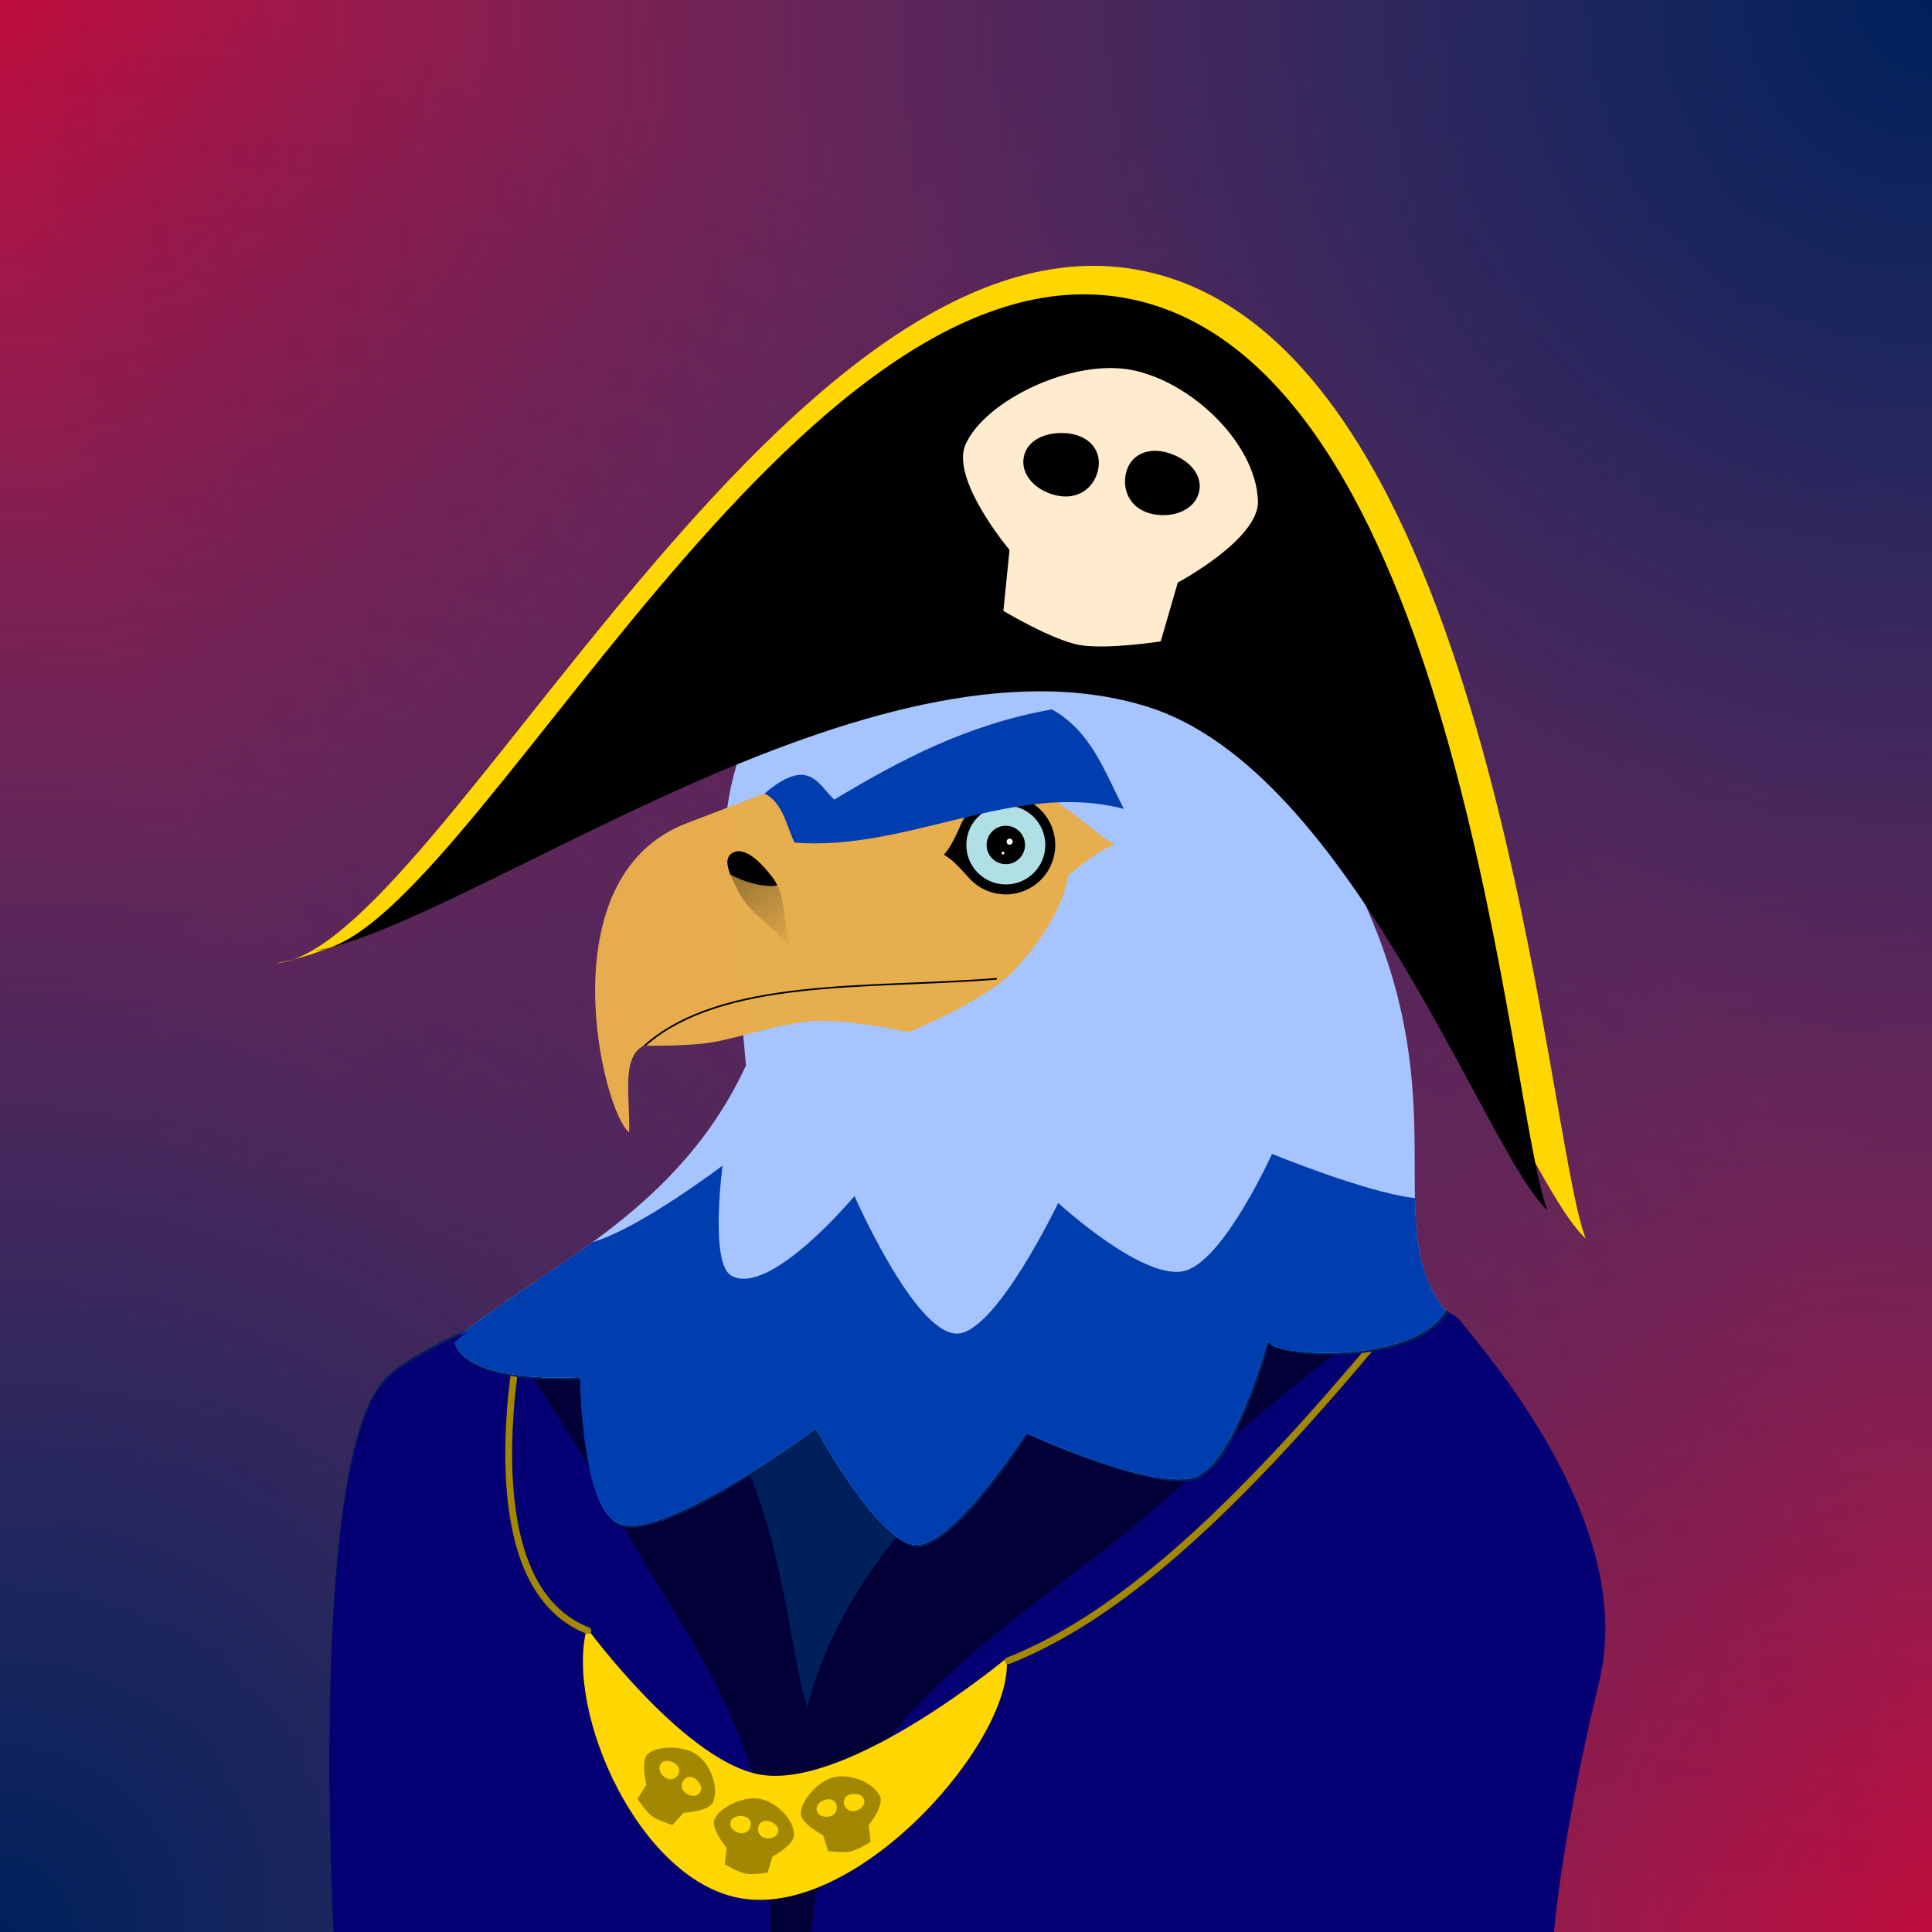 <?xml version="1.0" encoding="UTF-8" standalone="no"?>
<svg
   width="300mm"
   height="300mm"
   viewBox="0 0 300 300"
   version="1.1"
   id="svg5"
   inkscape:version="1.1 (1:1.1+202106032008+af4d65493e)"
   sodipodi:docname="masterFile.svg"
   xmlns:inkscape="http://www.inkscape.org/namespaces/inkscape"
   xmlns:sodipodi="http://sodipodi.sourceforge.net/DTD/sodipodi-0.dtd"
   xmlns:xlink="http://www.w3.org/1999/xlink"
   xmlns="http://www.w3.org/2000/svg"
   xmlns:svg="http://www.w3.org/2000/svg">
  <sodipodi:namedview
     id="namedview7"
     pagecolor="#505050"
     bordercolor="#ffffff"
     borderopacity="1"
     inkscape:pageshadow="0"
     inkscape:pageopacity="0"
     inkscape:pagecheckerboard="1"
     inkscape:document-units="mm"
     showgrid="false"
     inkscape:zoom="0.30199916"
     inkscape:cx="210.26549"
     inkscape:cy="238.41126"
     inkscape:window-width="2560"
     inkscape:window-height="1043"
     inkscape:window-x="0"
     inkscape:window-y="0"
     inkscape:window-maximized="1"
     inkscape:current-layer="layer8"
     inkscape:snap-page="true"
     inkscape:snap-global="true"
     inkscape:object-paths="true"
     inkscape:snap-intersection-paths="true"
     inkscape:snap-smooth-nodes="true" />
  <defs
     id="defs2">
    <linearGradient
       id="linearGradient7648">
      <stop
         style="stop-color:#bf0d3e;stop-opacity:1"
         offset="0"
         id="stop7644" />
      <stop
         style="stop-color:#bf0d3e;stop-opacity:0"
         offset="1"
         id="stop7646" />
    </linearGradient>
    <linearGradient
       id="linearGradient6662">
      <stop
         style="stop-color:#00205b;stop-opacity:1"
         offset="0"
         id="stop6658" />
      <stop
         style="stop-color:#00205b;stop-opacity:0"
         offset="1"
         id="stop6660" />
    </linearGradient>
    <radialGradient
       xlink:href="#linearGradient6662"
       id="radialGradient8006"
       gradientUnits="userSpaceOnUse"
       gradientTransform="matrix(2,0,0,2,-2.81875e-4,-300)"
       cx="1.0592222e-14"
       cy="300"
       fx="1.0592222e-14"
       fy="300"
       r="150" />
    <radialGradient
       xlink:href="#linearGradient6662"
       id="radialGradient8008"
       gradientUnits="userSpaceOnUse"
       gradientTransform="matrix(2,0,0,2,-300,-600)"
       cx="1.0592222e-14"
       cy="300"
       fx="1.0592222e-14"
       fy="300"
       r="150" />
    <radialGradient
       xlink:href="#linearGradient7648"
       id="radialGradient8010"
       gradientUnits="userSpaceOnUse"
       gradientTransform="matrix(2,0,0,2,-299.999,-300)"
       cx="1.0592222e-14"
       cy="300"
       fx="1.0592222e-14"
       fy="300"
       r="150" />
    <radialGradient
       xlink:href="#linearGradient7648"
       id="radialGradient8012"
       gradientUnits="userSpaceOnUse"
       gradientTransform="matrix(2,0,0,2,-2.81875e-4,-600)"
       cx="1.0592222e-14"
       cy="300"
       fx="1.0592222e-14"
       fy="300"
       r="150" />
    <linearGradient
       id="linearGradient24021">
      <stop
         style="stop-color:#323729;stop-opacity:1"
         offset="0"
         id="stop24017" />
      <stop
         style="stop-color:#323729;stop-opacity:0"
         offset="1"
         id="stop24019" />
    </linearGradient>
    <radialGradient
       xlink:href="#linearGradient24021"
       id="radialGradient24023"
       cx="-1.9151347e-15"
       cy="300"
       fx="-1.9151347e-15"
       fy="300"
       r="150"
       gradientUnits="userSpaceOnUse"
       gradientTransform="matrix(2,0,0,2,0,-300)" />
    <radialGradient
       xlink:href="#linearGradient24021"
       id="radialGradient24107"
       gradientUnits="userSpaceOnUse"
       gradientTransform="matrix(2,0,0,2,-300,-600)"
       cx="-1.9151347e-15"
       cy="300"
       fx="-1.9151347e-15"
       fy="300"
       r="150" />
    <linearGradient
       id="linearGradient24021-0">
      <stop
         style="stop-color:#63432a;stop-opacity:1"
         offset="0"
         id="stop24017-8" />
      <stop
         style="stop-color:#63432a;stop-opacity:0"
         offset="1"
         id="stop24019-8" />
    </linearGradient>
    <radialGradient
       xlink:href="#linearGradient24021-0"
       id="radialGradient24023-5"
       cx="-1.9151347e-15"
       cy="300"
       fx="-1.9151347e-15"
       fy="300"
       r="150"
       gradientUnits="userSpaceOnUse"
       gradientTransform="matrix(2,0,0,2,0,-300)" />
    <radialGradient
       xlink:href="#linearGradient24021-0"
       id="radialGradient24107-0"
       gradientUnits="userSpaceOnUse"
       gradientTransform="matrix(2,0,0,2,-300,-600)"
       cx="-1.9151347e-15"
       cy="300"
       fx="-1.9151347e-15"
       fy="300"
       r="150" />
    <rect
       x="243.466"
       y="834.995"
       width="482.817"
       height="299.651"
       id="rect201983" />
    <linearGradient
       inkscape:collect="always"
       id="linearGradient111750">
      <stop
         style="stop-color:#000000;stop-opacity:0.464"
         offset="0"
         id="stop111746" />
      <stop
         style="stop-color:#000000;stop-opacity:0"
         offset="1"
         id="stop111748" />
    </linearGradient>
    <filter
       inkscape:collect="always"
       style="color-interpolation-filters:sRGB"
       id="filter87896"
       x="-0.132"
       y="-0.092"
       width="1.263"
       height="1.184">
      <feGaussianBlur
         inkscape:collect="always"
         stdDeviation="0.356"
         id="feGaussianBlur87898" />
    </filter>
    <linearGradient
       inkscape:collect="always"
       xlink:href="#linearGradient111750"
       id="linearGradient111752"
       x1="113.5"
       y1="130.232"
       x2="124.635"
       y2="147.728"
       gradientUnits="userSpaceOnUse" />
    <linearGradient
       inkscape:collect="always"
       id="linearGradient42160">
      <stop
         style="stop-color:#1a1a1a;stop-opacity:1;"
         offset="0"
         id="stop42156" />
      <stop
         style="stop-color:#2b2b2b;stop-opacity:1"
         offset="1"
         id="stop42158" />
    </linearGradient>
    <rect
       x="243.466"
       y="834.995"
       width="482.817"
       height="299.651"
       id="rect201983-4" />
    <linearGradient
       inkscape:collect="always"
       xlink:href="#linearGradient42160"
       id="linearGradient42162"
       x1="-285.294"
       y1="164.982"
       x2="-267.357"
       y2="164.982"
       gradientUnits="userSpaceOnUse"
       gradientTransform="matrix(3.294,0,0,3.78,-145.876,0)" />
    <linearGradient
       inkscape:collect="always"
       xlink:href="#linearGradient42160"
       id="linearGradient5194"
       gradientUnits="userSpaceOnUse"
       gradientTransform="matrix(3.294,0,0,3.78,-145.876,0)"
       x1="-285.294"
       y1="164.982"
       x2="-267.357"
       y2="164.982" />
    <linearGradient
       inkscape:collect="always"
       xlink:href="#linearGradient42160"
       id="linearGradient5196"
       gradientUnits="userSpaceOnUse"
       gradientTransform="matrix(3.294,0,0,3.78,-145.876,0)"
       x1="-285.294"
       y1="164.982"
       x2="-267.357"
       y2="164.982" />
    <linearGradient
       inkscape:collect="always"
       xlink:href="#linearGradient42160"
       id="linearGradient5198"
       gradientUnits="userSpaceOnUse"
       gradientTransform="matrix(3.294,0,0,3.78,-145.876,0)"
       x1="-285.294"
       y1="164.982"
       x2="-267.357"
       y2="164.982" />
    <linearGradient
       inkscape:collect="always"
       xlink:href="#linearGradient42160"
       id="linearGradient5200"
       gradientUnits="userSpaceOnUse"
       gradientTransform="matrix(3.294,0,0,3.78,-145.876,0)"
       x1="-285.294"
       y1="164.982"
       x2="-267.357"
       y2="164.982" />
    <linearGradient
       inkscape:collect="always"
       xlink:href="#linearGradient42160"
       id="linearGradient5202"
       gradientUnits="userSpaceOnUse"
       gradientTransform="matrix(3.294,0,0,3.78,-145.876,0)"
       x1="-285.294"
       y1="164.982"
       x2="-267.357"
       y2="164.982" />
    <linearGradient
       inkscape:collect="always"
       xlink:href="#linearGradient42160"
       id="linearGradient5204"
       gradientUnits="userSpaceOnUse"
       gradientTransform="matrix(3.294,0,0,3.78,-145.876,0)"
       x1="-285.294"
       y1="164.982"
       x2="-267.357"
       y2="164.982" />
    <linearGradient
       inkscape:collect="always"
       xlink:href="#linearGradient42160"
       id="linearGradient5206"
       gradientUnits="userSpaceOnUse"
       gradientTransform="matrix(3.294,0,0,3.78,-145.876,0)"
       x1="-285.294"
       y1="164.982"
       x2="-267.357"
       y2="164.982" />
    <linearGradient
       inkscape:collect="always"
       xlink:href="#linearGradient42160"
       id="linearGradient5208"
       gradientUnits="userSpaceOnUse"
       gradientTransform="matrix(3.294,0,0,3.78,-145.876,0)"
       x1="-285.294"
       y1="164.982"
       x2="-267.357"
       y2="164.982" />
    <linearGradient
       inkscape:collect="always"
       xlink:href="#linearGradient42160"
       id="linearGradient5210"
       gradientUnits="userSpaceOnUse"
       gradientTransform="matrix(3.294,0,0,3.78,-145.876,0)"
       x1="-285.294"
       y1="164.982"
       x2="-267.357"
       y2="164.982" />
    <linearGradient
       inkscape:collect="always"
       xlink:href="#linearGradient42160"
       id="linearGradient5212"
       gradientUnits="userSpaceOnUse"
       gradientTransform="matrix(3.294,0,0,3.78,-145.876,0)"
       x1="-285.294"
       y1="164.982"
       x2="-267.357"
       y2="164.982" />
    <linearGradient
       inkscape:collect="always"
       xlink:href="#linearGradient42160"
       id="linearGradient5214"
       gradientUnits="userSpaceOnUse"
       gradientTransform="matrix(3.294,0,0,3.78,-145.876,0)"
       x1="-285.294"
       y1="164.982"
       x2="-267.357"
       y2="164.982" />
    <linearGradient
       inkscape:collect="always"
       xlink:href="#linearGradient42160"
       id="linearGradient5216"
       gradientUnits="userSpaceOnUse"
       gradientTransform="matrix(3.294,0,0,3.78,-145.876,0)"
       x1="-285.294"
       y1="164.982"
       x2="-267.357"
       y2="164.982" />
    <linearGradient
       inkscape:collect="always"
       xlink:href="#linearGradient42160"
       id="linearGradient5218"
       gradientUnits="userSpaceOnUse"
       gradientTransform="matrix(3.294,0,0,3.78,-145.876,0)"
       x1="-285.294"
       y1="164.982"
       x2="-267.357"
       y2="164.982" />
    <linearGradient
       inkscape:collect="always"
       xlink:href="#linearGradient42160"
       id="linearGradient5220"
       gradientUnits="userSpaceOnUse"
       gradientTransform="matrix(3.294,0,0,3.78,-145.876,0)"
       x1="-285.294"
       y1="164.982"
       x2="-267.357"
       y2="164.982" />
    <linearGradient
       inkscape:collect="always"
       xlink:href="#linearGradient42160"
       id="linearGradient5222"
       gradientUnits="userSpaceOnUse"
       gradientTransform="matrix(3.294,0,0,3.78,-145.876,0)"
       x1="-285.294"
       y1="164.982"
       x2="-267.357"
       y2="164.982" />
    <linearGradient
       inkscape:collect="always"
       xlink:href="#linearGradient42160"
       id="linearGradient5224"
       gradientUnits="userSpaceOnUse"
       gradientTransform="matrix(3.294,0,0,3.78,-145.876,0)"
       x1="-285.294"
       y1="164.982"
       x2="-267.357"
       y2="164.982" />
    <linearGradient
       inkscape:collect="always"
       xlink:href="#linearGradient42160"
       id="linearGradient5226"
       gradientUnits="userSpaceOnUse"
       gradientTransform="matrix(3.294,0,0,3.78,-145.876,0)"
       x1="-285.294"
       y1="164.982"
       x2="-267.357"
       y2="164.982" />
    <linearGradient
       inkscape:collect="always"
       xlink:href="#linearGradient42160"
       id="linearGradient5228"
       gradientUnits="userSpaceOnUse"
       gradientTransform="matrix(3.294,0,0,3.78,-145.876,0)"
       x1="-285.294"
       y1="164.982"
       x2="-267.357"
       y2="164.982" />
    <linearGradient
       inkscape:collect="always"
       xlink:href="#linearGradient42160"
       id="linearGradient5230"
       gradientUnits="userSpaceOnUse"
       gradientTransform="matrix(3.294,0,0,3.78,-145.876,0)"
       x1="-285.294"
       y1="164.982"
       x2="-267.357"
       y2="164.982" />
    <linearGradient
       inkscape:collect="always"
       xlink:href="#linearGradient42160"
       id="linearGradient5232"
       gradientUnits="userSpaceOnUse"
       gradientTransform="matrix(3.294,0,0,3.78,-145.876,0)"
       x1="-285.294"
       y1="164.982"
       x2="-267.357"
       y2="164.982" />
    <linearGradient
       inkscape:collect="always"
       xlink:href="#linearGradient42160"
       id="linearGradient5234"
       gradientUnits="userSpaceOnUse"
       gradientTransform="matrix(3.294,0,0,3.78,-145.876,0)"
       x1="-285.294"
       y1="164.982"
       x2="-267.357"
       y2="164.982" />
    <linearGradient
       inkscape:collect="always"
       xlink:href="#linearGradient42160"
       id="linearGradient5236"
       gradientUnits="userSpaceOnUse"
       gradientTransform="matrix(3.294,0,0,3.78,-145.876,0)"
       x1="-285.294"
       y1="164.982"
       x2="-267.357"
       y2="164.982" />
    <linearGradient
       inkscape:collect="always"
       xlink:href="#linearGradient42160"
       id="linearGradient5238"
       gradientUnits="userSpaceOnUse"
       gradientTransform="matrix(3.294,0,0,3.78,-145.876,0)"
       x1="-285.294"
       y1="164.982"
       x2="-267.357"
       y2="164.982" />
    <linearGradient
       inkscape:collect="always"
       xlink:href="#linearGradient42160"
       id="linearGradient5240"
       gradientUnits="userSpaceOnUse"
       gradientTransform="matrix(3.294,0,0,3.78,-145.876,0)"
       x1="-285.294"
       y1="164.982"
       x2="-267.357"
       y2="164.982" />
    <linearGradient
       inkscape:collect="always"
       xlink:href="#linearGradient42160"
       id="linearGradient5244"
       gradientUnits="userSpaceOnUse"
       gradientTransform="matrix(3.294,0,0,3.78,-145.876,0)"
       x1="-285.294"
       y1="164.982"
       x2="-267.357"
       y2="164.982" />
    <linearGradient
       inkscape:collect="always"
       xlink:href="#linearGradient42160"
       id="linearGradient5246"
       gradientUnits="userSpaceOnUse"
       gradientTransform="matrix(3.294,0,0,3.78,-145.876,0)"
       x1="-285.294"
       y1="164.982"
       x2="-267.357"
       y2="164.982" />
    <linearGradient
       inkscape:collect="always"
       xlink:href="#linearGradient42160"
       id="linearGradient5248"
       gradientUnits="userSpaceOnUse"
       gradientTransform="matrix(3.294,0,0,3.78,-145.876,0)"
       x1="-285.294"
       y1="164.982"
       x2="-267.357"
       y2="164.982" />
    <linearGradient
       inkscape:collect="always"
       xlink:href="#linearGradient42160"
       id="linearGradient5410"
       gradientUnits="userSpaceOnUse"
       gradientTransform="matrix(3.294,0,0,3.78,-145.876,0)"
       x1="-285.294"
       y1="164.982"
       x2="-267.357"
       y2="164.982" />
    <linearGradient
       inkscape:collect="always"
       xlink:href="#linearGradient42160"
       id="linearGradient5412"
       gradientUnits="userSpaceOnUse"
       gradientTransform="matrix(3.294,0,0,3.78,-145.876,0)"
       x1="-285.294"
       y1="164.982"
       x2="-267.357"
       y2="164.982" />
    <linearGradient
       inkscape:collect="always"
       xlink:href="#linearGradient42160"
       id="linearGradient5414"
       gradientUnits="userSpaceOnUse"
       gradientTransform="matrix(3.294,0,0,3.78,-145.876,0)"
       x1="-285.294"
       y1="164.982"
       x2="-267.357"
       y2="164.982" />
    <linearGradient
       inkscape:collect="always"
       xlink:href="#linearGradient42160"
       id="linearGradient5416"
       gradientUnits="userSpaceOnUse"
       gradientTransform="matrix(3.294,0,0,3.78,-145.876,0)"
       x1="-285.294"
       y1="164.982"
       x2="-267.357"
       y2="164.982" />
    <linearGradient
       inkscape:collect="always"
       xlink:href="#linearGradient42160"
       id="linearGradient5418"
       gradientUnits="userSpaceOnUse"
       gradientTransform="matrix(3.294,0,0,3.78,-145.876,0)"
       x1="-285.294"
       y1="164.982"
       x2="-267.357"
       y2="164.982" />
    <linearGradient
       inkscape:collect="always"
       xlink:href="#linearGradient42160"
       id="linearGradient5420"
       gradientUnits="userSpaceOnUse"
       gradientTransform="matrix(3.294,0,0,3.78,-145.876,0)"
       x1="-285.294"
       y1="164.982"
       x2="-267.357"
       y2="164.982" />
    <linearGradient
       inkscape:collect="always"
       xlink:href="#linearGradient42160"
       id="linearGradient5422"
       gradientUnits="userSpaceOnUse"
       gradientTransform="matrix(3.294,0,0,3.78,-145.876,0)"
       x1="-285.294"
       y1="164.982"
       x2="-267.357"
       y2="164.982" />
    <linearGradient
       inkscape:collect="always"
       xlink:href="#linearGradient42160"
       id="linearGradient5424"
       gradientUnits="userSpaceOnUse"
       gradientTransform="matrix(3.294,0,0,3.78,-145.876,0)"
       x1="-285.294"
       y1="164.982"
       x2="-267.357"
       y2="164.982" />
    <linearGradient
       inkscape:collect="always"
       xlink:href="#linearGradient42160"
       id="linearGradient5426"
       gradientUnits="userSpaceOnUse"
       gradientTransform="matrix(3.294,0,0,3.78,-145.876,0)"
       x1="-285.294"
       y1="164.982"
       x2="-267.357"
       y2="164.982" />
    <linearGradient
       inkscape:collect="always"
       xlink:href="#linearGradient42160"
       id="linearGradient5428"
       gradientUnits="userSpaceOnUse"
       gradientTransform="matrix(3.294,0,0,3.78,-145.876,0)"
       x1="-285.294"
       y1="164.982"
       x2="-267.357"
       y2="164.982" />
    <linearGradient
       inkscape:collect="always"
       xlink:href="#linearGradient42160"
       id="linearGradient5430"
       gradientUnits="userSpaceOnUse"
       gradientTransform="matrix(3.294,0,0,3.78,-145.876,0)"
       x1="-285.294"
       y1="164.982"
       x2="-267.357"
       y2="164.982" />
    <linearGradient
       inkscape:collect="always"
       xlink:href="#linearGradient42160"
       id="linearGradient5432"
       gradientUnits="userSpaceOnUse"
       gradientTransform="matrix(3.294,0,0,3.78,-145.876,0)"
       x1="-285.294"
       y1="164.982"
       x2="-267.357"
       y2="164.982" />
    <linearGradient
       inkscape:collect="always"
       xlink:href="#linearGradient42160"
       id="linearGradient5434"
       gradientUnits="userSpaceOnUse"
       gradientTransform="matrix(3.294,0,0,3.78,-145.876,0)"
       x1="-285.294"
       y1="164.982"
       x2="-267.357"
       y2="164.982" />
    <linearGradient
       inkscape:collect="always"
       xlink:href="#linearGradient42160"
       id="linearGradient5436"
       gradientUnits="userSpaceOnUse"
       gradientTransform="matrix(3.294,0,0,3.78,-145.876,0)"
       x1="-285.294"
       y1="164.982"
       x2="-267.357"
       y2="164.982" />
    <linearGradient
       inkscape:collect="always"
       xlink:href="#linearGradient42160"
       id="linearGradient5438"
       gradientUnits="userSpaceOnUse"
       gradientTransform="matrix(3.294,0,0,3.78,-145.876,0)"
       x1="-285.294"
       y1="164.982"
       x2="-267.357"
       y2="164.982" />
    <linearGradient
       inkscape:collect="always"
       xlink:href="#linearGradient42160"
       id="linearGradient5440"
       gradientUnits="userSpaceOnUse"
       gradientTransform="matrix(3.294,0,0,3.78,-145.876,0)"
       x1="-285.294"
       y1="164.982"
       x2="-267.357"
       y2="164.982" />
    <linearGradient
       inkscape:collect="always"
       xlink:href="#linearGradient42160"
       id="linearGradient5442"
       gradientUnits="userSpaceOnUse"
       gradientTransform="matrix(3.294,0,0,3.78,-145.876,0)"
       x1="-285.294"
       y1="164.982"
       x2="-267.357"
       y2="164.982" />
    <linearGradient
       inkscape:collect="always"
       xlink:href="#linearGradient42160"
       id="linearGradient5444"
       gradientUnits="userSpaceOnUse"
       gradientTransform="matrix(3.294,0,0,3.78,-145.876,0)"
       x1="-285.294"
       y1="164.982"
       x2="-267.357"
       y2="164.982" />
    <linearGradient
       inkscape:collect="always"
       xlink:href="#linearGradient42160"
       id="linearGradient5446"
       gradientUnits="userSpaceOnUse"
       gradientTransform="matrix(3.294,0,0,3.78,-145.876,0)"
       x1="-285.294"
       y1="164.982"
       x2="-267.357"
       y2="164.982" />
    <rect
       x="243.466"
       y="834.995"
       width="482.817"
       height="299.651"
       id="rect201983-3" />
    <linearGradient
       inkscape:collect="always"
       id="linearGradient154712">
      <stop
         style="stop-color:#000c1c;stop-opacity:1"
         offset="0"
         id="stop154708" />
      <stop
         style="stop-color:#001531;stop-opacity:1"
         offset="1"
         id="stop154710" />
    </linearGradient>
    <rect
       x="243.466"
       y="834.995"
       width="482.817"
       height="299.651"
       id="rect201983-47" />
    <clipPath
       clipPathUnits="userSpaceOnUse"
       id="clipPath116759">
      <path
         id="path116761"
         style="font-variation-settings:normal;display:inline;opacity:1;vector-effect:none;fill:#00bfff;fill-opacity:1;stroke:none;stroke-width:1.058;stroke-linecap:butt;stroke-linejoin:miter;stroke-miterlimit:4;stroke-dasharray:none;stroke-dashoffset:0;stroke-opacity:1;-inkscape-stroke:none;stop-color:#000000;stop-opacity:1"
         d="m 237.014,245.103 c -5.272,8.881 -28.644,7.002 -27.593,4.449 0,0 -5.082,19.03 -11.267,21.351 -6.326,2.374 -26.262,-6.845 -26.262,-6.845 0,0 -10.286,16.092 -16.463,17.361 -5.845,1.201 -16.183,-17.981 -16.183,-17.981 0,0 -23.497,17.327 -30.393,14.761 -6.313,-2.349 -6.398,-22.771 -6.398,-22.771 0,0 -17.717,1.271 -19.452,-5.762 0.712,-0.583 1.448,-1.155 2.195,-1.724 -5.57,2.569 -9.976,5.036 -12.397,7.204 -12.657,11.333 -8.489,86.446 -8.489,86.446 H 253.429 c 0,0 1.014,-14.388 7.047,-39.281 6.033,-24.893 -18.452,-51.838 -21.598,-56.039 -0.238,-0.318 -0.906,-0.717 -1.864,-1.17 z"
         sodipodi:nodetypes="ccscscscccsccssc" />
    </clipPath>
    <radialGradient
       inkscape:collect="always"
       xlink:href="#linearGradient154712"
       id="radialGradient154714"
       cx="432.822"
       cy="473.262"
       fx="432.822"
       fy="473.262"
       r="62.795"
       gradientTransform="matrix(-2.398,-0.229,0.04,-0.417,1451.93,771.986)"
       gradientUnits="userSpaceOnUse" />
    <linearGradient
       inkscape:collect="always"
       xlink:href="#linearGradient111750"
       id="linearGradient8594"
       gradientUnits="userSpaceOnUse"
       x1="113.5"
       y1="130.232"
       x2="124.635"
       y2="147.728"
       gradientTransform="translate(-1.42)" />
    <linearGradient
       inkscape:collect="always"
       xlink:href="#linearGradient111750"
       id="linearGradient45118"
       gradientUnits="userSpaceOnUse"
       gradientTransform="translate(-1.42)"
       x1="113.5"
       y1="130.232"
       x2="124.635"
       y2="147.728" />
  </defs>

    <g
     inkscape:label="Background - Flag Colors"
     inkscape:groupmode="layer"
     id="layer1"
     style="display:inline"
     sodipodi:insensitive="true">
    <g
       id="layer1-9"
       transform="translate(6.1035156e-5,3.0517578e-5)">
      <rect
         style="fill:#00205b;fill-opacity:0.5;fill-rule:evenodd;stroke-width:0.265"
         id="rect8094"
         width="300"
         height="300"
         x="-6.1035156e-05"
         y="-2.2888184e-05" />
      <rect
         style="fill:#bf0d3e;fill-opacity:0.5;fill-rule:evenodd;stroke-width:0.265"
         id="rect8134"
         width="300"
         height="300"
         x="-300"
         y="-2.2888184e-05"
         transform="scale(-1,1)" />
      <rect
         style="fill:url(#radialGradient8012);fill-opacity:1;fill-rule:evenodd;stroke-width:0.265"
         id="rect7998"
         width="300"
         height="300"
         x="-6.1035156e-05"
         y="-300"
         transform="scale(1,-1)" />
      <rect
         style="fill:url(#radialGradient8010);fill-opacity:1;fill-rule:evenodd;stroke-width:0.265"
         id="rect8000"
         width="300"
         height="300"
         x="-300"
         y="-2.2888184e-05"
         transform="scale(-1,1)" />
      <rect
         style="fill:url(#radialGradient8008);fill-opacity:1;fill-rule:evenodd;stroke-width:0.265"
         id="rect8002"
         width="300"
         height="300"
         x="-300"
         y="-300"
         transform="scale(-1)" />
      <rect
         style="fill:url(#radialGradient8006);fill-opacity:1;fill-rule:evenodd;stroke-width:0.265"
         id="rect8004"
         width="300"
         height="300"
         x="-6.1035156e-05"
         y="-2.2888184e-05" />
    </g>
  </g>
    <g
     inkscape:groupmode="layer"
     id="g8554"
     inkscape:label="Eagle - Blue"
     style="display:inline"
     sodipodi:insensitive="true">
    <g
       id="g66099">
      <path
         style="font-variation-settings:normal;vector-effect:none;fill:#00205b;fill-opacity:1;stroke:none;stroke-width:1.058;stroke-linecap:butt;stroke-linejoin:miter;stroke-miterlimit:4;stroke-dasharray:none;stroke-dashoffset:0;stroke-opacity:1;-inkscape-stroke:none;stop-color:#000000"
         d="m 51.77,300 c 0,0 -4.168,-75.114 8.489,-86.447 12.657,-11.332 79.253,-30.812 85.503,-30.537 6.251,0.275 77.429,17.462 80.575,21.663 3.146,4.201 27.631,31.147 21.598,56.039 C 241.902,285.612 240.888,300 240.888,300 Z"
         id="path8520" />
      <path
         style="font-variation-settings:normal;vector-effect:none;fill:#a6c4ff;fill-opacity:1;stroke:none;stroke-width:1.058;stroke-linecap:butt;stroke-linejoin:miter;stroke-miterlimit:4;stroke-dasharray:none;stroke-dashoffset:0;stroke-opacity:1;-inkscape-stroke:none;stop-color:#000000"
         d="m 70.461,208.074 c 1.735,7.033 19.452,5.762 19.452,5.762 0,0 0.085,20.422 6.398,22.771 6.897,2.566 30.393,-14.761 30.393,-14.761 0,0 10.337,19.182 16.183,17.981 6.177,-1.269 16.463,-17.361 16.463,-17.361 0,0 19.937,9.219 26.262,6.845 6.185,-2.321 11.267,-21.351 11.267,-21.351 -1.052,2.554 22.338,4.433 27.599,-4.458 -14.697,-17.849 15.691,-48.511 -47.43,-109.235 -22.756,8.749 -61.058,-7.008 -64.56,34.955 l 3.349,36.214 c -10.667,23.057 -31.482,31.269 -45.378,42.639 z"
         id="path8524"
         sodipodi:nodetypes="ccscscscccccc" />
      <path
         id="path8526"
         style="font-variation-settings:normal;vector-effect:none;fill:#003eb0;fill-opacity:1;stroke:none;stroke-width:1.058;stroke-linecap:butt;stroke-linejoin:miter;stroke-miterlimit:4;stroke-dasharray:none;stroke-dashoffset:0;stroke-opacity:1;-inkscape-stroke:none;stop-color:#000000"
         d="m 132.682,185.72 c 0,1e-5 -13.111,15.737 -19.122,12.368 -3.399,-1.905 -1.359,-17.098 -1.359,-17.098 0,0 -12.681,9.656 -20.155,11.885 -0.009,0.003 -0.02,0.005 -0.029,0.008 -7.548,5.528 -15.26,10.042 -21.555,15.192 1.735,7.033 19.452,5.762 19.452,5.762 0,0 0.085,20.422 6.398,22.771 6.897,2.566 30.393,-14.761 30.393,-14.761 0,0 10.338,19.182 16.183,17.981 6.177,-1.269 16.463,-17.361 16.463,-17.361 0,0 19.937,9.219 26.262,6.845 6.185,-2.321 11.267,-21.351 11.267,-21.351 -1.052,2.554 22.338,4.433 27.599,-4.458 -3.942,-4.787 -4.634,-10.508 -4.764,-17.471 -0.096,-0.011 -0.205,-0.017 -0.3,-0.028 -7.586,-0.948 -21.894,-6.831 -21.894,-6.831 0,0 -7.293,16.165 -13.338,18.104 -6.294,2.019 -19.863,-10.485 -19.863,-10.485 0,0 -9.748,20.33 -15.758,20.292 -6.546,-0.041 -15.879,-21.361 -15.879,-21.361 z"
         sodipodi:nodetypes="cscscccscscscccccscsc" />
      <path
         id="path8530"
         style="font-variation-settings:normal;opacity:0.99;vector-effect:none;fill:#e8ae4d;fill-opacity:1;stroke:none;stroke-width:1.058;stroke-linecap:butt;stroke-linejoin:miter;stroke-miterlimit:4;stroke-dasharray:none;stroke-dashoffset:0;stroke-opacity:1;-inkscape-stroke:none;stop-color:#000000"
         d="m 155.782,121.429 c -9.443,0.119 -22.438,8.152 -31.889,8.7 -0.471,-2.97 1.169,-7.061 -5.174,-6.914 0,0 -7.831,2.977 -12.159,4.644 -21.779,8.389 -12.993,44.786 -8.872,47.959 0.225,-4.971 -1.34,-11.609 2.253,-13.445 0,0 6.894,0.15 10.953,-0.576 4.06,-0.726 10.706,-2.989 15.696,-3.279 4.989,-0.29 14.552,1.73 14.552,1.73 0,0 12.049,-4.919 16.318,-9.557 3.764,-4.089 7.501,-9.275 8.399,-14.746 2.533,-2.001 4.92,-4.074 7.27,-4.751 -3.819,-2.124 -10.78,-9.848 -17.347,-9.766 z"
         sodipodi:nodetypes="sccsccsscsccs" />
      <path
         style="font-variation-settings:normal;fill:none;fill-opacity:1;stroke:none;stroke-width:1.058;stroke-linecap:round;stroke-linejoin:miter;stroke-miterlimit:4;stroke-dasharray:none;stroke-dashoffset:0;stroke-opacity:1;stop-color:#000000"
         d="m 97.687,175.819 c -1.407,-6.078 -0.366,-15.521 3.258,-18.122 13.979,-10.031 28.287,-1.67 53.896,-6.65"
         id="path8532"
         sodipodi:nodetypes="csc" />
      <path
         id="path8534"
         style="fill:#000000;fill-opacity:1;fill-rule:evenodd;stroke:none;stroke-width:1.324;stroke-linecap:round;stroke-linejoin:round"
         d="m 156.183,123.53 a 7.674,7.674 0 0 0 -7.183,4.982 l -0.002,-0.006 c -0.743,1.621 -1.493,3.223 -2.441,4.215 1.526,0.858 2.672,2.293 3.905,3.595 a 7.674,7.674 0 0 0 0.518,0.531 c 0.003,0.003 0.007,0.007 0.01,0.01 l -5.3e-4,-0.002 a 7.674,7.674 0 0 0 5.192,2.025 7.674,7.674 0 0 0 7.675,-7.674 7.674,7.674 0 0 0 -7.675,-7.675 z" />
      <circle
         style="fill:#b0e0e6;fill-opacity:1;fill-rule:evenodd;stroke:none;stroke-width:1.058;stroke-linecap:round;stroke-linejoin:round;stroke-miterlimit:4;stroke-dasharray:none"
         id="circle8536"
         cx="156.183"
         cy="131.205"
         r="6.132" />
      <circle
         style="fill:#000000;fill-opacity:1;fill-rule:evenodd;stroke:none;stroke-width:0.514;stroke-linecap:round;stroke-linejoin:round;stroke-miterlimit:4;stroke-dasharray:none"
         id="circle8538"
         cx="156.183"
         cy="131.205"
         r="2.982" />
      <path
         id="path8540"
         style="fill:#ffffff;fill-rule:evenodd;stroke:none;stroke-width:0.306;stroke-linecap:round;stroke-linejoin:round;filter:url(#filter87896)"
         d="m 596.988,491.418 a 1.773,1.773 0 0 0 -1.773,1.773 1.773,1.773 0 0 0 1.773,1.773 1.773,1.773 0 0 0 1.773,-1.773 1.773,1.773 0 0 0 -1.773,-1.773 z m -3.912,7.674 a 0.803,0.803 0 0 0 -0.803,0.803 0.803,0.803 0 0 0 0.803,0.803 0.803,0.803 0 0 0 0.803,-0.803 0.803,0.803 0 0 0 -0.803,-0.803 z"
         transform="matrix(0.265,0,0,0.265,-1.42,0)" />
      <path
         style="font-variation-settings:normal;vector-effect:none;fill:url(#linearGradient45118);fill-opacity:1;stroke:none;stroke-width:1.058;stroke-linecap:butt;stroke-linejoin:miter;stroke-miterlimit:4;stroke-dasharray:none;stroke-dashoffset:0;stroke-opacity:1;-inkscape-stroke:none;stop-color:#000000"
         d="m 122.899,147.61 c -2.044,-3.389 -6.557,-5.59 -8.356,-9.368 -0.831,-1.745 -2.522,-4.635 -0.926,-5.725 2.024,-1.382 4.857,1.778 6.333,3.735 2.355,3.123 1.394,6.529 2.949,11.358 z"
         id="path8542"
         sodipodi:nodetypes="caaac" />
      <path
         id="path8544"
         style="font-variation-settings:normal;vector-effect:none;fill:#000000;fill-opacity:1;stroke:none;stroke-width:1.058;stroke-linecap:butt;stroke-linejoin:miter;stroke-miterlimit:4;stroke-dasharray:none;stroke-dashoffset:0;stroke-opacity:1;-inkscape-stroke:none;stop-color:#000000"
         d="m 114.721,132.177 c -0.385,-0.002 -0.756,0.102 -1.104,0.34 -0.956,0.653 -0.733,1.95 -0.222,3.26 2.07,1.155 4.56,1.838 6.526,1.805 0.253,-0.004 0.519,-0.041 0.787,-0.106 -0.206,-0.414 -0.454,-0.822 -0.758,-1.224 -1.222,-1.62 -3.375,-4.066 -5.229,-4.074 z" />
      <path
         style="font-variation-settings:normal;vector-effect:none;fill:#003eb0;fill-opacity:1;stroke:none;stroke-width:1.058;stroke-linecap:butt;stroke-linejoin:miter;stroke-miterlimit:4;stroke-dasharray:none;stroke-dashoffset:0;stroke-opacity:1;-inkscape-stroke:none;stop-color:#000000"
         d="m 118.719,123.215 c 2.917,1.475 3.357,5.033 4.665,7.627 17.571,1.386 34.27,-9.674 51.125,-5.235 -2.951,-5.717 -5.064,-12.05 -11.164,-15.452 -13.361,2.373 -23.762,7.988 -33.796,14.005 -2.531,-2.333 -3.915,-6.81 -10.831,-0.946 z"
         id="path8546"
         sodipodi:nodetypes="cccccc" />
      <path
         id="path8548"
         style="color:#000000;fill:#000000;stroke-width:1;-inkscape-stroke:none"
         d="m 154.783,151.852 c -9.702,0.813 -20.547,0.711 -30.463,1.826 -9.668,1.088 -18.459,3.332 -24.448,8.74 0.024,-0.013 0.043,-0.032 0.068,-0.044 0,0 0.282,0.002 0.366,0.004 5.918,-5.18 14.538,-7.374 24.043,-8.443 9.893,-1.113 20.735,-1.01 30.455,-1.824 z" />
    </g>
  </g>
    <g
     inkscape:groupmode="layer"
     id="layer8"
     inkscape:label="Privateer"
     style="display:inline"
     sodipodi:insensitive="true">
    <g
       id="layer1-0"
       inkscape:label="Privateer"
       transform="translate(-1.42,2.3336286e-4)">
      <path
         style="font-variation-settings:normal;opacity:1;vector-effect:none;fill:#ffd700;fill-opacity:1;stroke:none;stroke-width:1.124;stroke-linecap:butt;stroke-linejoin:miter;stroke-miterlimit:4;stroke-dasharray:none;stroke-dashoffset:0;stroke-opacity:1;-inkscape-stroke:none;stop-color:#000000;stop-opacity:1"
         d="M 44.248,149.575 C 69.792,145.263 136.354,94.869 181.904,109.371 c 33.622,10.704 55.666,73.797 65.751,82.959 C 241.319,176.419 233.572,55.463 180.373,42.388 124.289,28.604 69.294,147.913 44.248,149.575 Z"
         id="path38907"
         sodipodi:nodetypes="cacac" />
      <path
         style="font-variation-settings:normal;opacity:1;vector-effect:none;fill:#000000;fill-opacity:1;stroke:none;stroke-width:1.058;stroke-linecap:butt;stroke-linejoin:miter;stroke-miterlimit:4;stroke-dasharray:none;stroke-dashoffset:0;stroke-opacity:1;-inkscape-stroke:none;stop-color:#000000;stop-opacity:1"
         d="m 50.204,147.656 c 24.047,-4.06 86.712,-51.502 129.594,-37.85 31.653,10.077 52.406,69.475 61.9,78.101 C 235.734,172.928 228.44,59.055 178.357,46.746 125.557,33.77 73.783,146.091 50.204,147.656 Z"
         id="path30277"
         sodipodi:nodetypes="cacac" />
      <path
         id="path30941"
         style="font-variation-settings:normal;opacity:1;vector-effect:none;fill:#ffebcd;fill-opacity:1;stroke:none;stroke-width:0.611;stroke-linecap:butt;stroke-linejoin:miter;stroke-miterlimit:4;stroke-dasharray:none;stroke-dashoffset:0;stroke-opacity:1;-inkscape-stroke:none;stop-color:#000000;stop-opacity:1"
         d="m 177.143,57.449 c -9.253,-1.791 -22.803,4.768 -25.797,11.573 -2.381,5.413 6.83,16.375 6.83,16.375 l -0.951,9.469 c 0,0 7.471,4.448 11.656,5.258 4.185,0.81 12.776,-0.528 12.776,-0.528 l 2.652,-9.14 c 0,0 12.637,-6.732 12.447,-12.643 -0.287,-8.973 -10.362,-18.572 -19.614,-20.364 z m -9.261,9.941 c 3.102,0.6 4.721,2.979 3.992,5.795 -0.707,2.729 -3.232,4.576 -6.669,3.686 -3.126,-0.81 -5.325,-3.259 -4.812,-5.909 0.513,-2.649 3.452,-3.964 6.669,-3.686 0.284,0.025 0.557,0.063 0.82,0.114 z m 14.143,2.738 c 0.263,0.051 0.531,0.118 0.803,0.201 3.089,0.943 5.325,3.259 4.812,5.909 -0.513,2.649 -3.467,4.101 -6.669,3.686 -3.521,-0.457 -5.174,-3.113 -4.812,-5.909 0.374,-2.885 2.764,-4.488 5.866,-3.887 z" />
      <path
         id="path39232"
         style="font-variation-settings:normal;opacity:1;vector-effect:none;fill:#060075;fill-opacity:1;stroke:none;stroke-width:4;stroke-linecap:butt;stroke-linejoin:miter;stroke-miterlimit:4;stroke-dasharray:none;stroke-dashoffset:0;stroke-opacity:1;-inkscape-stroke:none;stop-color:#000000;stop-opacity:1"
         d="m 853.736,769.219 c -19.985,33.508 -108.227,26.411 -104.256,16.768 0,0 -19.208,71.924 -42.584,80.697 -23.909,8.973 -99.26,-25.869 -99.26,-25.869 0,0 -38.876,60.82 -62.221,65.617 -4.438,0.912 -9.57,-1.374 -14.924,-5.467 -27.648,34.04 -44.67,69.045 -52.182,99.67 -9.913,-33.709 -13.061,-85.617 -33.275,-135.889 -27.286,16.97 -61.11,34.929 -75.656,29.518 -23.86,-8.877 -24.182,-86.064 -24.182,-86.064 0,0 -66.961,4.802 -73.52,-21.779 2.648,-2.167 5.386,-4.294 8.158,-6.41 -20.945,9.668 -37.602,18.958 -46.719,27.121 -47.839,42.832 -32.084,326.727 -32.084,326.727 h 714.777 c 0,0 3.831,-54.381 26.633,-148.463 22.801,-94.082 -69.739,-195.925 -81.629,-211.803 -0.883,-1.179 -3.56,-2.698 -7.078,-4.373 z"
         transform="scale(0.265)" />
      <path
         id="path39864"
         style="font-variation-settings:normal;opacity:1;vector-effect:none;fill:#030038;fill-opacity:1;stroke:none;stroke-width:4;stroke-linecap:butt;stroke-linejoin:miter;stroke-miterlimit:4;stroke-dasharray:none;stroke-dashoffset:0;stroke-opacity:1;-inkscape-stroke:none;stop-color:#000000;stop-opacity:1"
         d="m 749.48,785.986 c 0,0 -8.608,32.102 -21.283,56.033 18.967,-16.812 38.565,-32.855 58.818,-48.102 -21.601,0.353 -39.363,-3.492 -37.535,-7.932 z m -431.967,21.83 c 11.179,16.437 22.204,33.608 33.037,51.688 -5.124,-24.011 -5.354,-51.305 -5.354,-51.305 0,0 -12.816,0.781 -27.684,-0.383 z m 290.123,32.998 c 0,0 -38.876,60.82 -62.221,65.617 -4.438,0.912 -9.57,-1.374 -14.924,-5.467 -27.648,34.04 -44.67,69.045 -52.182,99.67 -9.913,-33.709 -13.061,-85.617 -33.275,-135.889 -26.552,16.513 -59.241,33.897 -74.387,29.838 35.637,65.117 90.643,123.866 86.175,237.478 l 24.065,1.795 c 6.955,-133.421 140.314,-190.331 219.178,-265.904 -28.856,2.214 -92.43,-27.139 -92.43,-27.139 z"
         transform="scale(0.265)"
         sodipodi:nodetypes="cccccccccscccccccc" />
      <path
         style="font-variation-settings:normal;opacity:1;vector-effect:none;fill:#ffd700;fill-opacity:1;stroke:none;stroke-width:1.058;stroke-linecap:butt;stroke-linejoin:miter;stroke-miterlimit:4;stroke-dasharray:none;stroke-dashoffset:0;stroke-opacity:1;-inkscape-stroke:none;stop-color:#000000;stop-opacity:1"
         d="m 92.558,252.802 c 0,0 15.661,21.395 27.486,22.845 13.84,1.697 37.678,-18.172 37.678,-18.172 1.277,12.443 -22.764,40.193 -41.031,37.329 C 100.739,292.302 89.059,265.795 92.558,252.802 Z"
         id="path46881"
         sodipodi:nodetypes="cacac" />
      <path
         id="path51193"
         style="font-variation-settings:normal;opacity:1;vector-effect:none;fill:#a18800;fill-opacity:1;stroke:none;stroke-width:0.166;stroke-linecap:butt;stroke-linejoin:miter;stroke-miterlimit:4;stroke-dasharray:none;stroke-dashoffset:0;stroke-opacity:1;-inkscape-stroke:none;stop-color:#000000;stop-opacity:1"
         d="m 119.399,279.32 c -2.517,-0.487 -6.202,1.297 -7.017,3.148 -0.648,1.472 1.858,4.454 1.858,4.454 l -0.259,2.576 c 0,0 2.032,1.21 3.17,1.43 1.138,0.22 3.475,-0.144 3.475,-0.144 l 0.721,-2.486 c 0,0 3.437,-1.831 3.386,-3.439 -0.078,-2.441 -2.818,-5.052 -5.335,-5.539 z m -2.519,2.704 c 0.844,0.163 1.284,0.81 1.086,1.576 -0.192,0.742 -0.879,1.245 -1.814,1.003 -0.85,-0.22 -1.448,-0.886 -1.309,-1.607 0.14,-0.721 0.939,-1.078 1.814,-1.003 0.077,0.007 0.152,0.017 0.223,0.031 z m 3.847,0.745 c 0.071,0.014 0.144,0.032 0.218,0.055 0.84,0.256 1.448,0.886 1.309,1.607 -0.14,0.721 -0.943,1.116 -1.814,1.003 -0.958,-0.124 -1.407,-0.847 -1.309,-1.607 0.102,-0.785 0.752,-1.221 1.596,-1.057 z" />
      <path
         id="path55448"
         style="font-variation-settings:normal;opacity:1;vector-effect:none;fill:#a18800;fill-opacity:1;stroke:none;stroke-width:0.166;stroke-linecap:butt;stroke-linejoin:miter;stroke-miterlimit:4;stroke-dasharray:none;stroke-dashoffset:0;stroke-opacity:1;-inkscape-stroke:none;stop-color:#000000;stop-opacity:1"
         d="m 130.978,275.949 c -2.505,0.544 -5.19,3.636 -5.209,5.658 -0.015,1.609 3.462,3.362 3.462,3.362 l 0.777,2.469 c 0,0 2.345,0.311 3.477,0.065 1.133,-0.246 3.137,-1.501 3.137,-1.501 l -0.317,-2.569 c 0,0 2.438,-3.037 1.757,-4.495 -1.033,-2.212 -4.581,-3.533 -7.086,-2.989 z m -1.25,3.478 c 0.84,-0.182 1.5,0.239 1.619,1.021 0.116,0.758 -0.317,1.49 -1.272,1.636 -0.868,0.133 -1.68,-0.244 -1.836,-0.961 -0.156,-0.717 0.438,-1.361 1.272,-1.636 0.074,-0.024 0.146,-0.044 0.217,-0.059 z m 3.829,-0.831 c 0.071,-0.015 0.145,-0.028 0.222,-0.036 0.873,-0.095 1.68,0.244 1.836,0.961 0.156,0.717 -0.427,1.397 -1.272,1.636 -0.929,0.263 -1.627,-0.224 -1.836,-0.961 -0.216,-0.761 0.21,-1.418 1.05,-1.6 z" />
      <path
         id="path55450"
         style="font-variation-settings:normal;opacity:1;vector-effect:none;fill:#a18800;fill-opacity:1;stroke:none;stroke-width:0.166;stroke-linecap:butt;stroke-linejoin:miter;stroke-miterlimit:4;stroke-dasharray:none;stroke-dashoffset:0;stroke-opacity:1;-inkscape-stroke:none;stop-color:#000000;stop-opacity:1"
         d="m 109.743,272.551 c -2.05,-1.539 -6.145,-1.546 -7.687,-0.237 -1.226,1.041 -0.277,4.818 -0.277,4.818 l -1.359,2.203 c 0,0 1.299,1.977 2.226,2.673 0.927,0.696 3.188,1.39 3.188,1.39 l 1.736,-1.92 c 0,0 3.892,-0.144 4.549,-1.612 0.997,-2.229 -0.326,-5.776 -2.376,-7.314 z m -3.448,1.33 c 0.688,0.516 0.801,1.29 0.287,1.892 -0.498,0.583 -1.335,0.735 -2.07,0.108 -0.668,-0.57 -0.915,-1.431 -0.474,-2.018 0.441,-0.587 1.316,-0.559 2.07,-0.108 0.066,0.04 0.129,0.082 0.187,0.125 z m 3.134,2.352 c 0.058,0.044 0.116,0.092 0.173,0.145 0.643,0.598 0.915,1.431 0.474,2.018 -0.441,0.587 -1.336,0.591 -2.07,0.108 -0.807,-0.531 -0.895,-1.377 -0.474,-2.018 0.435,-0.661 1.21,-0.769 1.897,-0.253 z" />
      <path
         id="path81312"
         style="color:#000000;fill:#a18800;stroke-width:3.78;stroke-linecap:round;-inkscape-stroke:none"
         d="m 809.201,792.031 c -1.979,0.316 -3.963,0.595 -5.951,0.828 -70.858,83.63 -139.146,151.347 -207.871,178.412 a 2,2 0 0 0 -1.129,2.592 2,2 0 0 0 2.598,1.129 c 70.93,-27.934 140.389,-97.575 212.354,-182.961 z m -504.719,14.125 c -0.489,4.131 -1.036,8.217 -1.418,12.414 -2.628,28.874 -2.511,58.88 3.904,84.064 6.415,25.184 19.305,45.716 42.121,54.701 a 2,2 0 0 0 2.598,-1.131 2,2 0 0 0 -1.129,-2.59 c -21.369,-8.416 -33.477,-27.513 -39.707,-51.969 -6.23,-24.456 -6.407,-54.103 -3.803,-82.715 0.372,-4.084 0.905,-8.062 1.379,-12.086 -1.328,-0.185 -2.623,-0.463 -3.945,-0.689 z"
         transform="scale(0.265)" />
    </g>
  </g>
    
</svg>
